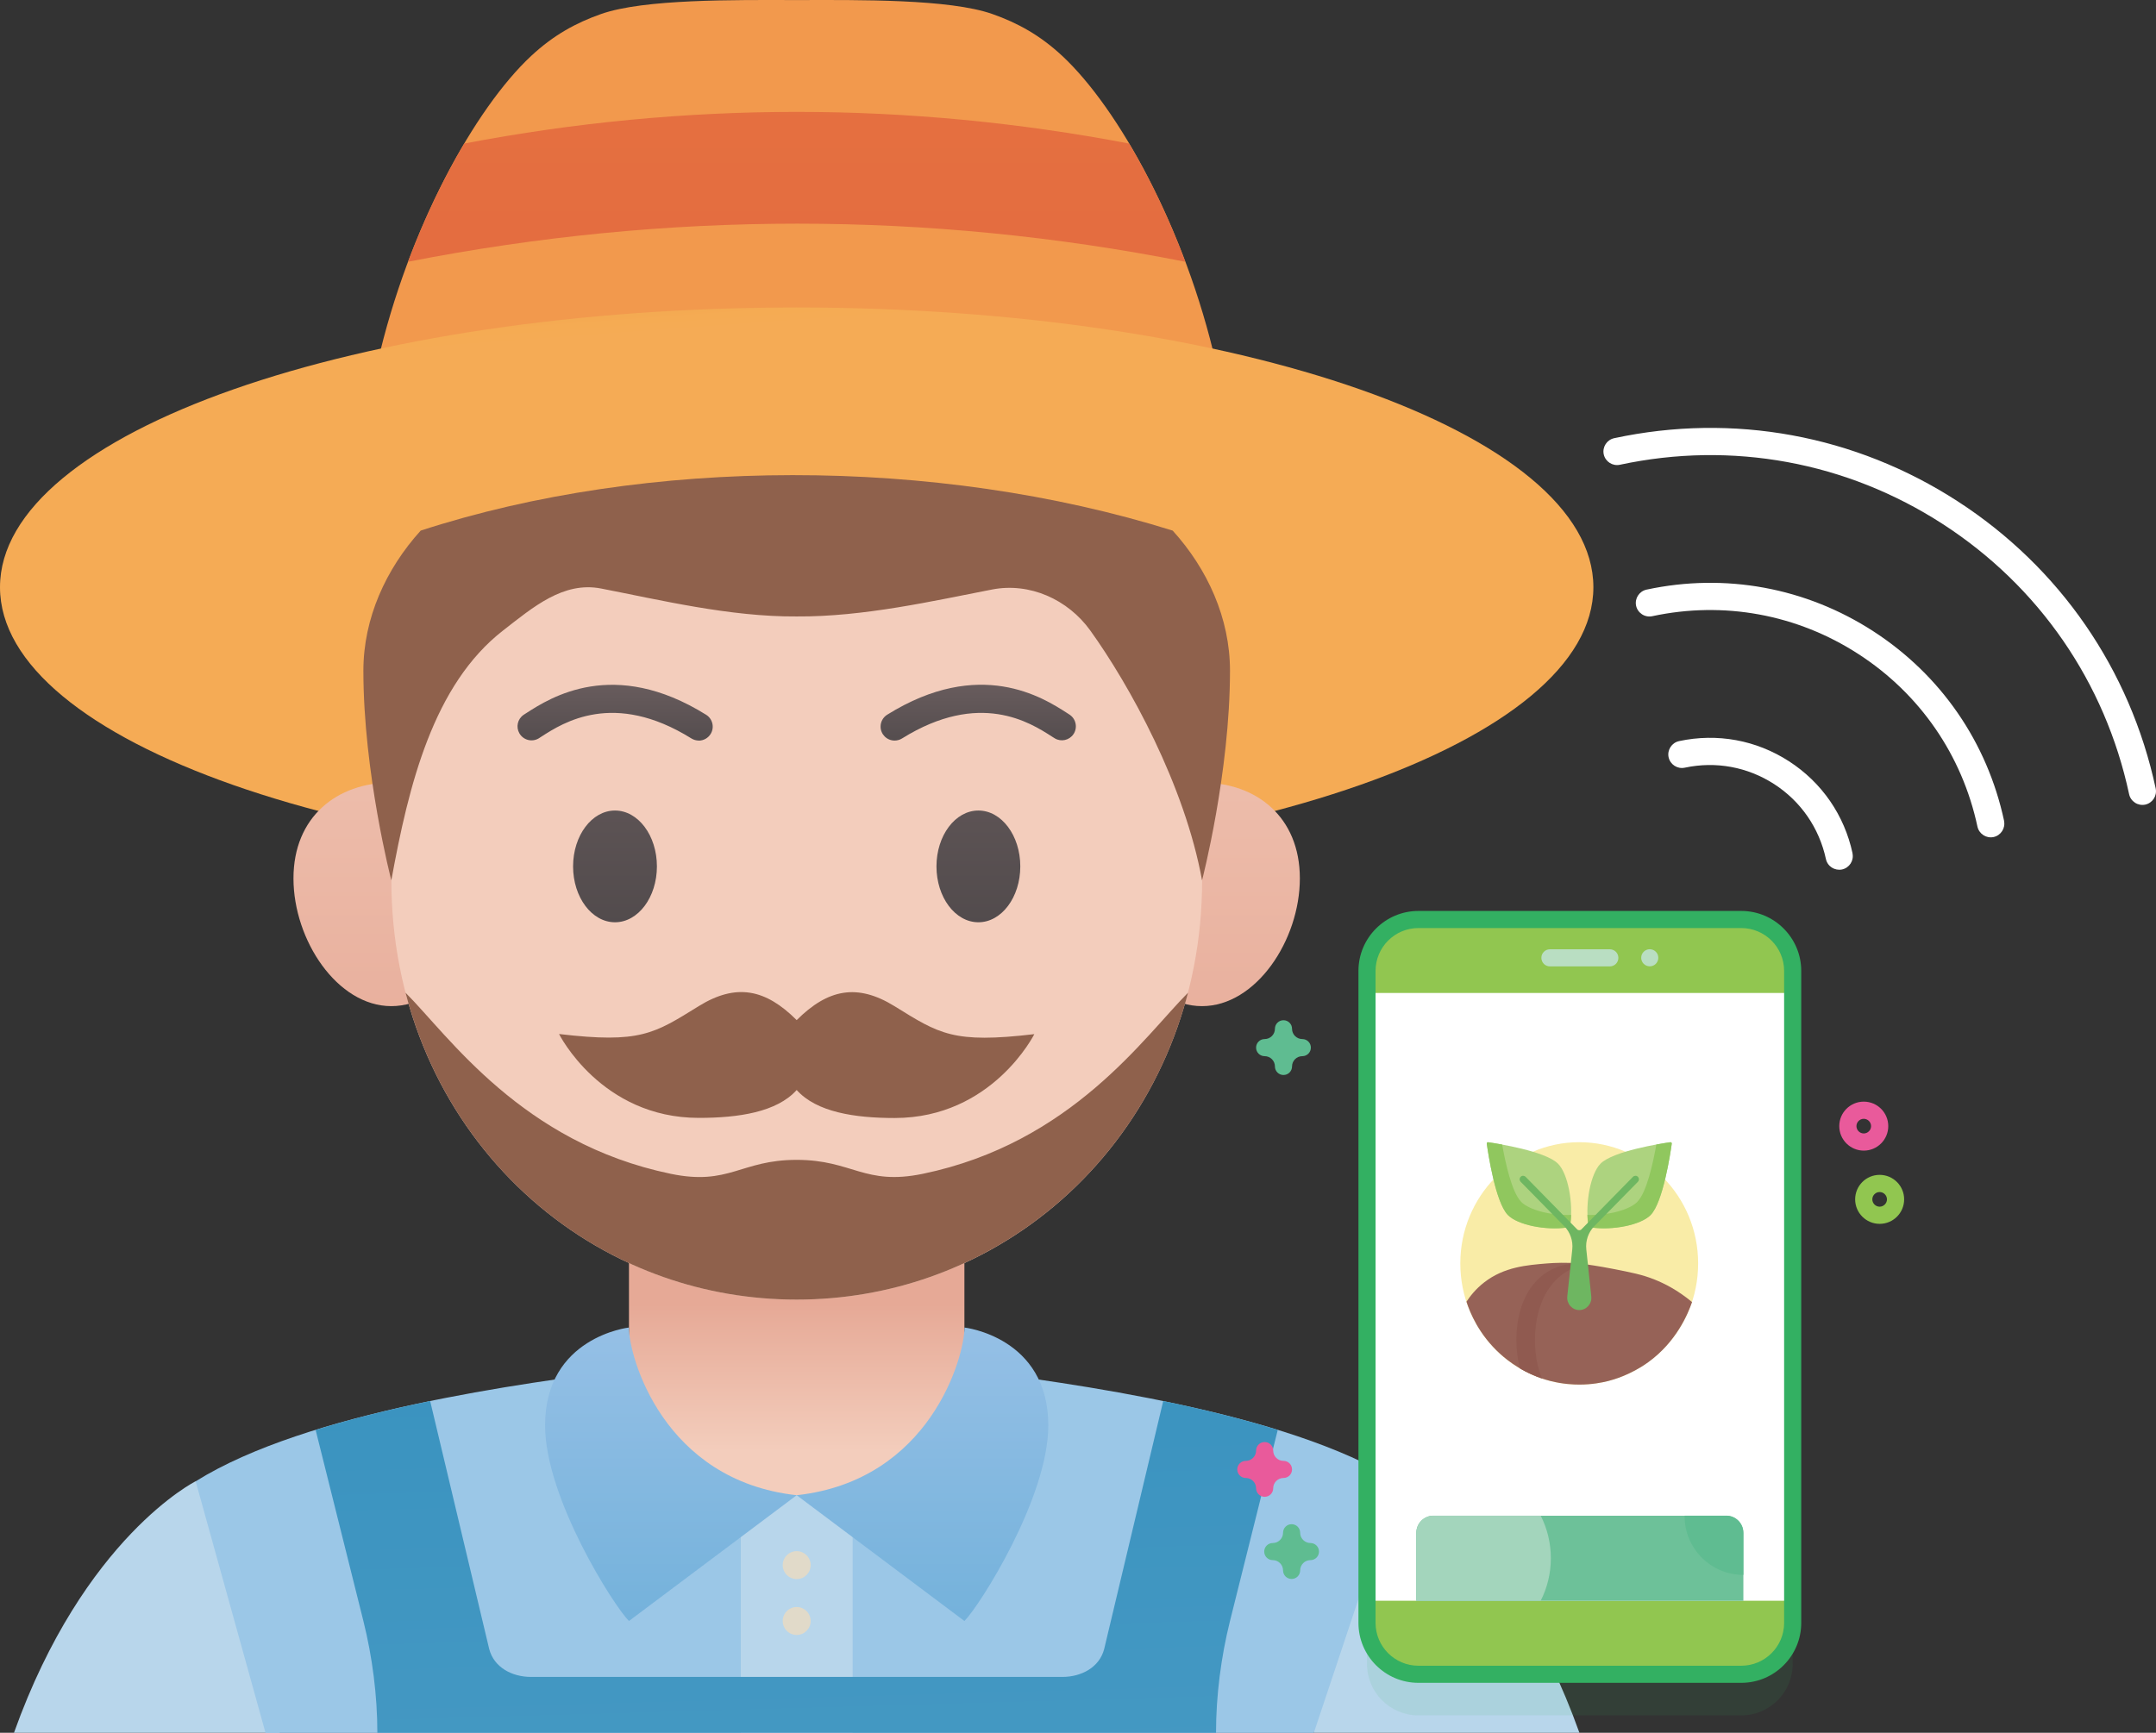 <?xml version="1.0" encoding="UTF-8"?><svg xmlns="http://www.w3.org/2000/svg" xmlns:xlink="http://www.w3.org/1999/xlink" viewBox="0 0 350.29 281.6"><rect x="0" y="0" width="350.29" height="281.6" fill="#333333" stroke="none"/><defs><style>.z{fill:url(#j);}.aa{fill:url(#p);}.ab{fill:#905a50;}.ac{fill:url(#m);}.ad{fill:#fff;}.ae{fill:url(#r);}.af{fill:url(#h);}.ag{fill:url(#t);}.ah{fill:url(#i);}.ai{fill:url(#l);}.aj{isolation:isolate;opacity:.1;}.aj,.ak{fill:#33b062;}.al{fill:url(#s);}.am{fill:url(#q);}.an{fill:url(#f);}.ao{fill:url(#g);}.ap{fill:#6dc199;}.aq{fill:url(#n);}.ar{fill:#e95a9b;}.as{fill:#91c650;}.at{fill:url(#e);}.au{fill:#5fbc91;}.av{fill:url(#v);}.aw{fill:url(#y);}.ax{fill:#90c75e;}.ay{fill:url(#o);}.az{fill:url(#d);}.ba{fill:url(#x);}.bb{fill:#a3d5bc;}.bc{fill:none;}.bd{fill:url(#u);}.be{fill:#add37f;}.bf{fill:url(#c);}.bg{fill:url(#w);}.bh{fill:#966257;}.bi{fill:#b9dec2;}.bj{fill:url(#k);}.bk{fill:#f9eca7;}.bl{fill:#6eb661;}</style><linearGradient id="c" x1="-136.1" y1="424.82" x2="-134.25" y2="435.75" gradientTransform="translate(583.8 1888.75) scale(4 -4)" gradientUnits="userSpaceOnUse"><stop offset="0" stop-color="#b8d6eb"/><stop offset="1" stop-color="#9bc7e7"/></linearGradient><linearGradient id="d" x1="-260.58" y1="433.39" x2="-258.73" y2="444.32" gradientTransform="translate(-828.63 1888.75) rotate(-180) scale(4)" xlink:href="#c"/><linearGradient id="e" x1="-173.14" y1="412.18" x2="-149.14" y2="410.8" xlink:href="#c"/><linearGradient id="f" x1="-113.59" y1="413.24" x2="-113.59" y2="419.2" gradientTransform="translate(583.8 1888.75) scale(4 -4)" gradientUnits="userSpaceOnUse"><stop offset="0" stop-color="#f3cdbc"/><stop offset="1" stop-color="#e6a996"/></linearGradient><linearGradient id="g" x1="-102.83" y1="404.7" x2="-94.03" y2="403.14" xlink:href="#c"/><linearGradient id="h" x1="-118.7" y1="423.83" x2="-118.7" y2="400.54" gradientTransform="translate(583.8 1888.75) scale(4 -4)" gradientUnits="userSpaceOnUse"><stop offset=".12" stop-color="#9dc3e8"/><stop offset="1" stop-color="#64abd6"/></linearGradient><linearGradient id="i" x1="-170.63" x2="-170.63" gradientTransform="translate(-532.63 1888.75) rotate(-180) scale(4)" xlink:href="#h"/><linearGradient id="j" x1="-132.91" y1="467.14" x2="-147.01" y2="469.6" gradientTransform="translate(583.8 1888.75) scale(4 -4)" gradientUnits="userSpaceOnUse"><stop offset=".04" stop-color="#f2994d"/><stop offset=".81" stop-color="#e87a3f"/></linearGradient><linearGradient id="k" x1="-115.32" y1="471.89" x2="-114.38" y2="459.02" gradientTransform="translate(583.8 1888.75) scale(4 -4)" gradientUnits="userSpaceOnUse"><stop offset="0" stop-color="#eca124"/><stop offset="1" stop-color="#f5ab55"/></linearGradient><linearGradient id="l" x1="-97.13" y1="453.07" x2="-97.13" y2="425.44" xlink:href="#f"/><linearGradient id="m" x1="-130.05" y1="453.07" x2="-130.05" y2="425.44" xlink:href="#f"/><linearGradient id="n" x1="-113.59" y1="420.72" x2="-113.59" y2="402.55" xlink:href="#f"/><linearGradient id="o" x1="-113.59" y1="535.96" x2="-113.59" y2="449.83" gradientTransform="translate(583.8 1888.75) scale(4 -4)" gradientUnits="userSpaceOnUse"><stop offset="0" stop-color="#8f614c"/><stop offset="1" stop-color="#8f614c"/></linearGradient><linearGradient id="p" x1="-112.7" y1="382.9" x2="-114.97" y2="462.52" gradientTransform="translate(583.8 1888.75) scale(4 -4)" gradientUnits="userSpaceOnUse"><stop offset="0" stop-color="#4f9ec6"/><stop offset="1" stop-color="#1e84b7"/></linearGradient><linearGradient id="q" x1="-111.17" y1="408.58" x2="-108.57" y2="408.56" gradientTransform="translate(583.8 1888.75) scale(4 -4)" gradientUnits="userSpaceOnUse"><stop offset="0" stop-color="#e1dac9"/><stop offset=".67" stop-color="#f3e9dc"/></linearGradient><linearGradient id="r" x1="-111.19" y1="406.31" x2="-108.59" y2="406.28" xlink:href="#q"/><linearGradient id="s" x1="-120.97" y1="463.39" x2="-120.97" y2="422.51" gradientTransform="translate(583.8 1888.75) scale(4 -4)" gradientUnits="userSpaceOnUse"><stop offset="0" stop-color="#947d7d"/><stop offset="1" stop-color="#363638"/></linearGradient><linearGradient id="t" x1="-106.21" x2="-106.21" xlink:href="#s"/><linearGradient id="u" x1="-120.96" y1="449.48" x2="-120.96" y2="438.55" xlink:href="#s"/><linearGradient id="v" x1="-106.22" y1="449.48" x2="-106.22" y2="438.55" xlink:href="#s"/><linearGradient id="w" y1="535.96" y2="449.83" xlink:href="#o"/><linearGradient id="x" x1="-113.58" y1="535.96" x2="-113.58" y2="449.83" xlink:href="#o"/><linearGradient id="y" x1="-113.59" y1="491.49" x2="-113.59" y2="425.29" gradientTransform="translate(583.8 1888.75) scale(4 -4)" gradientUnits="userSpaceOnUse"><stop offset=".05" stop-color="#e87a3f"/><stop offset="1" stop-color="#de5a42"/></linearGradient></defs><g id="a"><g><path class="ad" d="M350.24,128.13c-4.15-19.35-15.59-35.93-32.2-46.68-16.62-10.75-36.43-14.39-55.78-10.24-1.19,.26-1.95,1.43-1.7,2.62,.26,1.19,1.43,1.95,2.62,1.7,18.2-3.9,36.83-.48,52.46,9.63,15.63,10.11,26.38,25.7,30.28,43.9,.12,.57,.47,1.07,.96,1.39,.47,.31,1.07,.43,1.66,.31,1.19-.26,1.95-1.43,1.7-2.62h0Z"/><path class="ad" d="M325.61,133.4c-2.74-12.78-10.29-23.72-21.26-30.82s-24.05-9.5-36.83-6.76c-1.19,.26-1.95,1.43-1.7,2.62,.12,.57,.47,1.07,.96,1.39,.49,.32,1.09,.43,1.66,.31,11.62-2.49,23.52-.31,33.5,6.15s16.85,16.41,19.34,28.04c.26,1.19,1.43,1.95,2.62,1.7,1.19-.26,1.95-1.43,1.7-2.62h0Zm-24.62,5.28c-1.33-6.2-4.99-11.51-10.32-14.96s-11.67-4.61-17.87-3.28c-1.19,.26-1.95,1.43-1.7,2.62,.26,1.19,1.43,1.95,2.62,1.7,5.05-1.08,10.21-.13,14.54,2.67s7.31,7.13,8.4,12.17c.13,.6,.49,1.09,.96,1.39s1.07,.43,1.66,.31c1.19-.26,1.95-1.43,1.7-2.62Z"/></g></g><g id="b"><g><path class="bf" d="M31.79,240.72s-18.17,9.08-29.52,40.88H45.42l2.27-40.88h-15.9Z"/><path class="az" d="M227.09,240.72s18.17,9.08,29.52,40.88h-43.15l-2.27-40.88h15.9Z"/><path class="at" d="M156.69,222.56c-5.88,4.03-15.52,6.8-27.25,6.81-11.73,0-21.37-2.78-27.25-6.81-17.17,2.21-52.23,6.81-70.4,18.17l11.35,40.88H213.46l13.63-40.88c-18.17-11.35-53.23-15.96-70.4-18.17Z"/><path class="an" d="M102.19,195.31h54.5v47.69h-54.5v-47.69Z"/><path class="ao" d="M120.36,242.99h18.17v38.6h-18.17v-38.6Z"/><path class="af" d="M88.56,231.64c0,11.82,11.23,29.43,13.63,31.79l27.25-20.44c-21.71-2.39-27.26-22.52-27.26-27.25,0,0-13.62,1.52-13.62,15.9h0Z"/><path class="ah" d="M170.32,231.64c0,11.82-11.23,29.43-13.63,31.79l-27.25-20.44c21.71-2.39,27.26-22.52,27.26-27.25,0,0,13.62,1.52,13.62,15.9Z"/><path class="z" d="M172.59,9.09c-3.64-3.39-7.27-5.37-11.35-6.81C154.25-.18,139.59-.01,129.44,.01c-10.15-.02-24.81-.19-31.79,2.27-4.09,1.44-7.72,3.43-11.35,6.81-9.1,8.48-19.94,27.92-24.98,49.96H197.57c-5.04-22.04-15.88-41.48-24.98-49.96Z"/><path class="bj" d="M258.88,95.43c0,25.1-57.95,45.46-129.44,45.46S0,120.54,0,95.43,57.95,49.97,129.44,49.97s129.44,20.35,129.44,45.46Z"/><path class="ai" d="M211.19,142.75c0,10.03-7.12,20.76-15.9,20.76s-15.9-10.73-15.9-20.76,7.12-15.57,15.9-15.57,15.9,5.54,15.9,15.57Z"/><path class="ac" d="M79.48,142.75c0,10.03-7.12,20.76-15.9,20.76s-15.9-10.73-15.9-20.76,7.12-15.57,15.9-15.57,15.9,5.54,15.9,15.57Z"/><path class="aq" d="M186.21,95.39H72.67c-5.08,1.23-9.08,6.12-9.08,11.35v36.35c0,38.59,29.52,68.11,65.86,68.11s65.86-29.52,65.86-68.11v-36.35c0-5.25-3.98-10.13-9.08-11.35Z"/><path class="ay" d="M68.35,86.23c-5.64,6.23-9.31,14.23-9.31,22.77,0,16.6,4.54,34.07,4.54,34.07,2.82-15.5,6.81-31.79,18.17-40.62,4.91-3.82,9.79-7.99,15.9-6.81,9.46,1.83,20.92,4.62,31.79,4.54,10.87,.08,22.3-2.55,31.76-4.38,6.1-1.18,12.3,1.61,15.93,6.65,6.38,8.87,15.35,25.12,18.17,40.62,0,0,4.54-17.47,4.54-34.07,0-8.54-3.67-16.55-9.31-22.77-38.59-12.07-85.34-11.97-122.18,0Z"/><path class="aa" d="M207.6,232.38c-5.99-1.86-12.33-3.4-18.61-4.69l-9.59,40.29c-.78,3-3.71,4.54-6.81,4.54H86.29c-3.1,0-6.03-1.54-6.81-4.54l-9.59-40.29c-6.28,1.29-12.62,2.83-18.61,4.69l7.76,31.05c1.46,5.85,2.27,12.14,2.27,18.17H197.57c0-6.03,.81-12.31,2.27-18.17l7.76-31.05Z"/><circle class="am" cx="129.44" cy="254.35" r="2.27"/><circle class="ae" cx="129.44" cy="263.43" r="2.27"/><ellipse class="al" cx="99.92" cy="140.8" rx="6.81" ry="9.08"/><ellipse class="ag" cx="158.96" cy="140.8" rx="6.81" ry="9.08"/><path class="bd" d="M113.54,120.35c-.42,0-.84-.12-1.2-.34-12.62-7.86-20.85-2.57-24.36-.31l-.48,.31c-1.09,.63-2.48,.26-3.11-.83-.6-1.03-.3-2.34,.68-3.01l.45-.29c3.87-2.49,14.16-9.1,29.21,.28,1.06,.66,1.39,2.07,.72,3.13-.41,.66-1.14,1.07-1.93,1.07h0Z"/><path class="av" d="M145.34,120.35c-1.25,0-2.27-1.02-2.27-2.27,0-.78,.4-1.51,1.07-1.93,15.06-9.38,25.35-2.77,29.22-.28l.45,.29c1.03,.71,1.3,2.13,.59,3.16-.67,.98-1.99,1.28-3.01,.68l-.48-.3c-3.51-2.26-11.74-7.55-24.36,.31-.37,.23-.79,.34-1.2,.34Z"/><path class="bg" d="M129.44,177.14c3.22,3.6,9.44,4.55,15.9,4.55,15.9,0,22.71-13.63,22.71-13.63-13.2,1.56-15.44-.04-22.71-4.54-6.06-3.75-10.84-2.79-15.9,2.26-5.06-5.06-9.83-6.03-15.9-2.28-7.27,4.5-9.51,6.1-22.71,4.54,0,0,6.81,13.63,22.71,13.63,6.46,0,12.68-.94,15.9-4.53Z"/><path class="ba" d="M129.44,211.2c30.35,0,55.97-20.6,63.58-49.87-7.03,7.03-18.88,24.42-43.1,29.43-9.49,1.96-11.4-2.27-20.49-2.27s-10.95,4.24-20.44,2.27c-24.22-5.01-36.07-22.4-43.1-29.43,7.61,29.27,33.19,49.87,63.54,49.87Z"/><path class="aw" d="M192.58,42.54c-2.67-7.13-5.82-13.65-9.13-19.21-35.91-6.86-72.12-6.86-108.03,0-3.3,5.56-6.45,12.08-9.13,19.21,42.13-8.26,84.54-8.25,126.28,0h0Z"/></g><path class="aj" d="M282.91,278.77h-52.46c-4.61,0-8.35-3.74-8.35-8.35v-105.96c0-4.61,3.74-8.35,8.35-8.35h52.46c4.61,0,8.35,3.74,8.35,8.35v105.96c0,4.61-3.74,8.35-8.35,8.35Z"/><path class="as" d="M282.91,272.09h-52.46c-4.61,0-8.35-3.74-8.35-8.35v-105.96c0-4.61,3.74-8.35,8.35-8.35h52.46c4.61,0,8.35,3.74,8.35,8.35v105.96c0,4.61-3.74,8.35-8.35,8.35Z"/><path class="ad" d="M222.11,161.37h69.16v98.77h-69.16v-98.77Z"/><path class="ak" d="M282.91,273.48h-52.46c-5.37,0-9.74-4.37-9.74-9.74v-105.96c0-5.37,4.37-9.74,9.74-9.74h52.46c5.37,0,9.74,4.37,9.74,9.74v105.96c0,5.37-4.37,9.74-9.74,9.74Zm-52.46-122.66c-3.84,0-6.96,3.12-6.96,6.96v105.96c0,3.84,3.12,6.96,6.96,6.96h52.46c3.84,0,6.96-3.12,6.96-6.96v-105.96c0-3.84-3.12-6.96-6.96-6.96h-52.46Z"/><path class="bi" d="M261.55,157.05h-9.73c-.77,0-1.39-.62-1.39-1.39s.62-1.39,1.39-1.39h9.73c.77,0,1.39,.62,1.39,1.39s-.62,1.39-1.39,1.39Z"/><circle class="bi" cx="268.04" cy="155.65" r="1.39"/><path class="ap" d="M283.25,249.1v11.05h-53.14v-11.05c0-1.54,1.25-2.78,2.78-2.78h47.57c1.54,0,2.78,1.25,2.78,2.78Z"/><path class="bb" d="M251.97,253.23c0,2.49-.6,4.84-1.65,6.91h-20.2v-11.05c0-1.54,1.25-2.78,2.78-2.78h17.42c1.09,2.14,1.65,4.51,1.65,6.92Z"/><path class="au" d="M283.25,249.1v6.84c-5.27,0-9.55-4.28-9.55-9.55v-.08h6.77c1.54,0,2.78,1.25,2.78,2.78Z"/><path class="ar" d="M302.81,186.99c-2.19,0-3.98-1.78-3.98-3.98s1.78-3.98,3.98-3.98,3.98,1.78,3.98,3.98-1.78,3.98-3.98,3.98h0Zm0-5.17c-.66,0-1.19,.54-1.19,1.19s.54,1.19,1.19,1.19,1.19-.54,1.19-1.19-.54-1.19-1.19-1.19Z"/><path class="as" d="M305.39,198.89c-2.19,0-3.98-1.78-3.98-3.98s1.78-3.98,3.98-3.98,3.98,1.78,3.98,3.98-1.78,3.98-3.98,3.98h0Zm0-5.17c-.66,0-1.19,.54-1.19,1.19s.54,1.19,1.19,1.19,1.19-.54,1.19-1.19-.54-1.19-1.19-1.19Z"/><path class="au" d="M208.53,174.7c-.77,0-1.39-.62-1.39-1.39,0-.92-.75-1.67-1.67-1.67-.77,0-1.39-.62-1.39-1.39s.62-1.39,1.39-1.39c.92,0,1.67-.75,1.67-1.67,0-.77,.62-1.39,1.39-1.39s1.39,.62,1.39,1.39c0,.92,.75,1.67,1.67,1.67,.77,0,1.39,.62,1.39,1.39s-.62,1.39-1.39,1.39c-.92,0-1.67,.75-1.67,1.67,0,.77-.62,1.39-1.39,1.39Zm1.32,81.9c-.77,0-1.39-.62-1.39-1.39,0-.92-.75-1.67-1.67-1.67-.77,0-1.39-.62-1.39-1.39s.62-1.39,1.39-1.39c.92,0,1.67-.75,1.67-1.67,0-.77,.62-1.39,1.39-1.39s1.39,.62,1.39,1.39c0,.92,.75,1.67,1.67,1.67,.77,0,1.39,.62,1.39,1.39s-.62,1.39-1.39,1.39c-.92,0-1.67,.75-1.67,1.67,0,.77-.62,1.39-1.39,1.39Z"/><path class="ar" d="M205.47,243.25c-.77,0-1.39-.62-1.39-1.39,0-.92-.75-1.67-1.67-1.67-.77,0-1.39-.62-1.39-1.39s.62-1.39,1.39-1.39c.92,0,1.67-.75,1.67-1.67,0-.77,.62-1.39,1.39-1.39s1.39,.62,1.39,1.39c0,.92,.75,1.67,1.67,1.67,.77,0,1.39,.62,1.39,1.39s-.62,1.39-1.39,1.39c-.92,0-1.67,.75-1.67,1.67,0,.77-.62,1.39-1.39,1.39Z"/><g><rect class="bc" x="190" y="119" width="109" height="111.14"/><path class="bk" d="M275.9,205.32c0,10.88-8.65,19.7-19.32,19.7s-19.32-8.82-19.32-19.7,8.65-19.7,19.32-19.7,19.32,8.82,19.32,19.7"/><path class="bh" d="M256.59,205.32c-2.12-.17-3.9-.1-5.21,0-3.31,.27-6.99,.57-10.21,3.06-1.42,1.09-2.34,2.3-2.91,3.16,.56,1.73,2,5.35,5.51,8.51,1.13,1.02,3.95,3.32,8.14,4.38,2.06,.52,3.8,.58,4.69,.58,2.02,0,3.66-.32,4.69-.58,.75-.19,3.62-.97,6.52-3.07,4.57-3.31,6.45-7.88,7.1-9.76-2.35-1.96-4.54-3.04-6.09-3.66-2.02-.81-3.73-1.14-6.84-1.75-2.2-.43-4.05-.7-5.38-.86Z"/><path class="ab" d="M246.37,217.76c0,1.64,.2,3.2,.59,4.63,1.13,.67,2.33,1.21,3.57,1.63-.76-1.84-1.14-3.98-1.14-6.26,0-6.34,2.96-11.57,8.71-12.35-.48-.07-.99-.1-1.51-.1-6.74,0-10.22,5.57-10.22,12.44"/><path class="be" d="M241.79,185.62c-.11-.02-.22,.06-.23,.18,0,.02,0,.04,0,.06,.22,1.58,1.41,9.52,3.43,11.59,1.6,1.63,6.18,2.52,9.58,2.03,.3-.04,.53-.28,.57-.58,.48-3.47-.39-8.14-1.99-9.77-2.02-2.06-9.81-3.27-11.36-3.5"/><path class="ax" d="M247.12,195.27c-1.49-1.53-2.53-6.27-3.06-9.27-1.04-.19-1.87-.32-2.27-.37-.11-.02-.22,.06-.23,.18,0,.02,0,.04,0,.06,.22,1.58,1.41,9.52,3.43,11.59,1.6,1.63,6.18,2.52,9.58,2.03,.3-.04,.53-.28,.57-.58,.07-.47,.11-.96,.12-1.47-3.15,.11-6.76-.74-8.14-2.15"/><path class="be" d="M271.62,185.86c.02-.11-.06-.22-.17-.24-.02,0-.04,0-.06,0-1.55,.22-9.34,1.44-11.36,3.5-1.6,1.63-2.47,6.3-1.99,9.77,.04,.3,.27,.54,.57,.58,3.4,.49,7.99-.4,9.58-2.03,2.02-2.06,3.21-10.01,3.43-11.59"/><path class="ax" d="M266.05,195.27c1.49-1.53,2.53-6.27,3.06-9.27,1.04-.19,1.87-.32,2.27-.37,.11-.02,.22,.06,.23,.18,0,.02,0,.04,0,.06-.22,1.58-1.41,9.52-3.43,11.59-1.6,1.63-6.18,2.52-9.58,2.03-.3-.04-.53-.28-.57-.58-.07-.47-.11-.96-.12-1.47,3.15,.11,6.76-.74,8.14-2.15"/><path class="bl" d="M266.1,191.23c-.23-.22-.59-.19-.8,.03l-8.36,8.52c-.09,.1-.22,.15-.35,.15-.13,0-.26-.05-.35-.15l-8.36-8.52c-.22-.22-.58-.25-.8-.03-.23,.22-.24,.58-.02,.82,0,0,0,0,.01,.01l7.08,7.21c.97,.99,1.45,2.38,1.3,3.77l-.81,7.64c-.13,1.18,.78,2.22,1.95,2.22s2.08-1.03,1.95-2.22l-.81-7.64c-.15-1.39,.33-2.78,1.3-3.77l7.08-7.21c.22-.23,.22-.59,0-.82,0,0,0,0-.01-.01"/></g></g></svg>